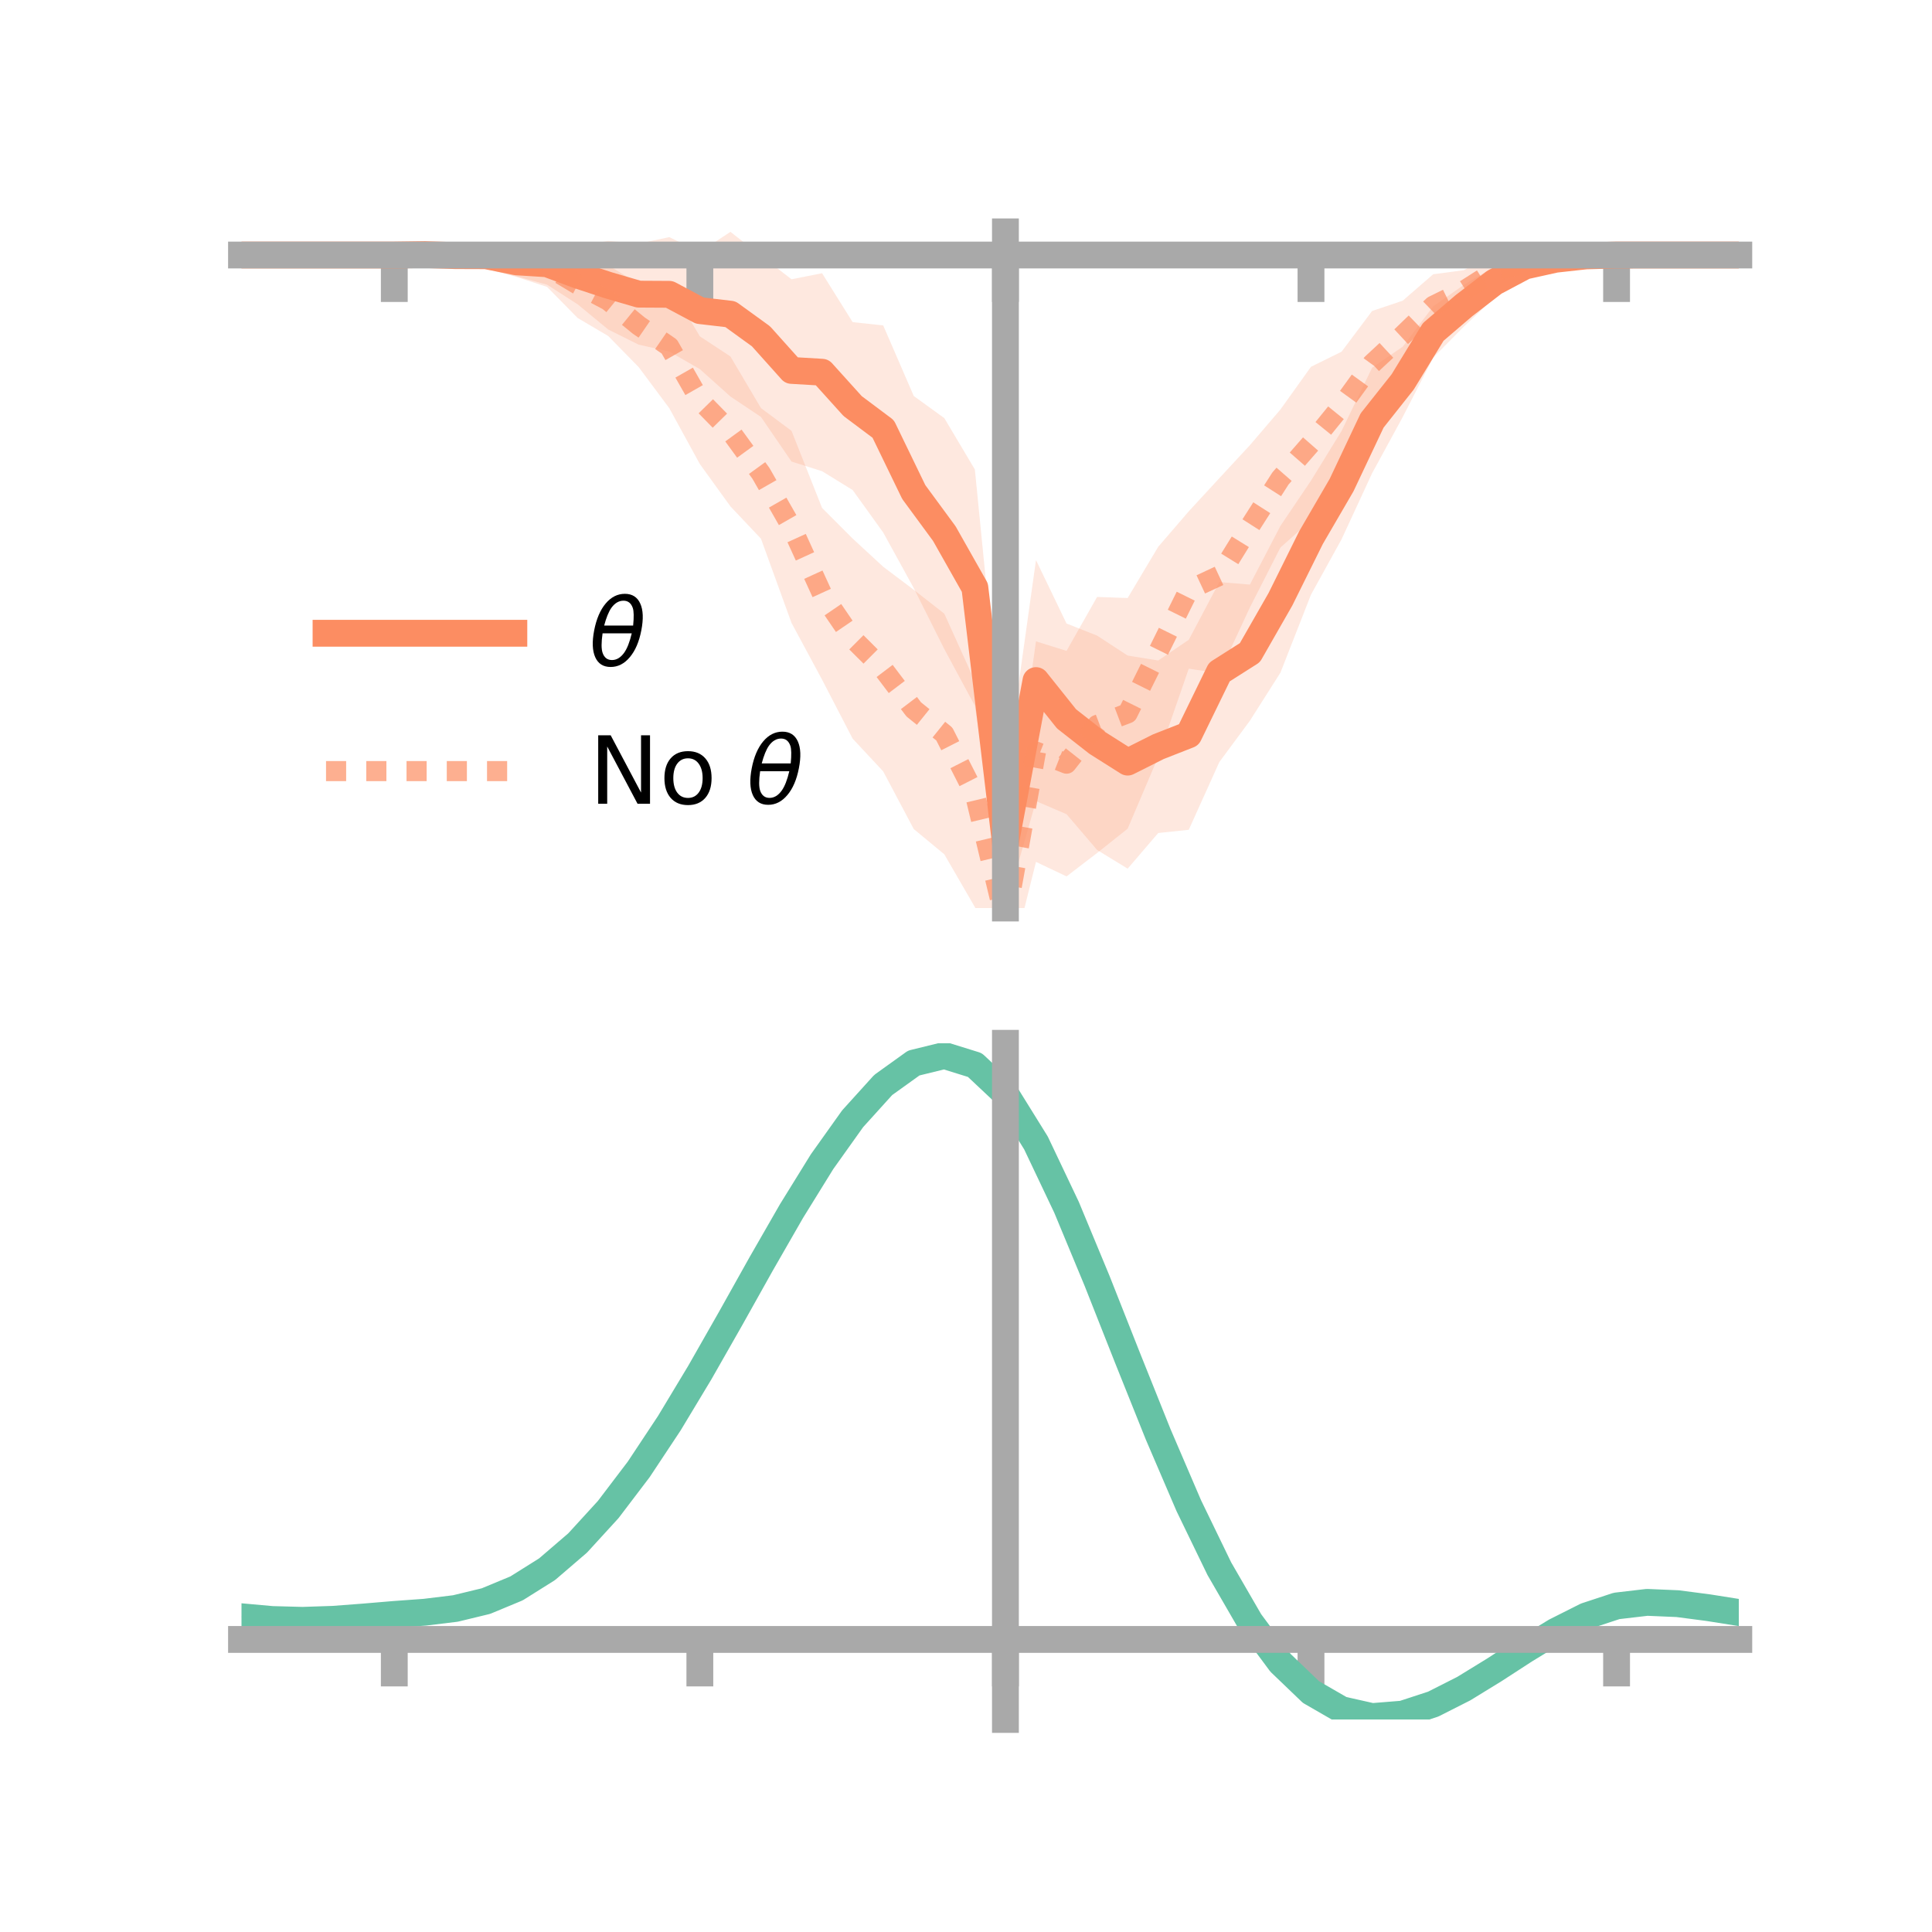 <?xml version="1.0" encoding="utf-8" standalone="no"?>
<!DOCTYPE svg PUBLIC "-//W3C//DTD SVG 1.1//EN"
  "http://www.w3.org/Graphics/SVG/1.1/DTD/svg11.dtd">
<!-- Created with matplotlib (https://matplotlib.org/) -->
<svg height="144pt" version="1.1" viewBox="0 0 144 144" width="144pt" xmlns="http://www.w3.org/2000/svg" xmlns:xlink="http://www.w3.org/1999/xlink">
 <defs>
  <style type="text/css">*{stroke-linecap:butt;stroke-linejoin:round;}</style>
 </defs>
 <g id="figure_1">
  <g id="patch_1">
   <path d="M 0 144 
L 144 144 
L 144 0 
L 0 0 
z
" style="fill:none;"/>
  </g>
  <g id="axes_1">
   <g id="patch_2">
    <path d="M 18 67.68 
L 129.6 67.68 
L 129.6 17.28 
L 18 17.28 
z
" style="fill:none;"/>
   </g>
   <g id="PolyCollection_1">
    <path clip-path="url(#p96a675a2ac)" d="M 18 19.008 
L 18 19.008 
L 20.278 19.008 
L 22.555 19.008 
L 24.833 19.008 
L 27.11 19.008 
L 29.388 19.008 
L 31.665 18.768 
L 33.943 18.692 
L 36.22 18.102 
L 38.498 18.438 
L 40.776 18.101 
L 43.053 18.333 
L 45.331 17.959 
L 47.608 18.159 
L 49.886 17.673 
L 52.163 18.79 
L 54.441 17.28 
L 56.718 19.055 
L 58.996 20.816 
L 61.273 20.365 
L 63.551 24.01 
L 65.829 24.255 
L 68.106 29.514 
L 70.384 31.165 
L 72.661 34.992 
L 74.939 57.984 
L 77.216 41.745 
L 79.494 46.475 
L 81.771 47.375 
L 84.049 48.862 
L 86.327 49.23 
L 88.604 47.686 
L 90.882 43.383 
L 93.159 43.573 
L 95.437 39.196 
L 97.714 35.824 
L 99.992 32.124 
L 102.269 27.408 
L 104.547 25.843 
L 106.824 22.831 
L 109.102 21.237 
L 111.38 19.875 
L 113.657 18.913 
L 115.935 18.941 
L 118.212 18.963 
L 120.49 19.007 
L 122.767 19.008 
L 125.045 19.008 
L 127.322 19.008 
L 129.6 19.008 
L 129.6 19.008 
L 129.6 19.008 
L 127.322 19.008 
L 125.045 19.008 
L 122.767 19.008 
L 120.49 19.01 
L 118.212 19.181 
L 115.935 19.706 
L 113.657 20.744 
L 111.38 22.198 
L 109.102 24.346 
L 106.824 26.652 
L 104.547 31.089 
L 102.269 35.273 
L 99.992 40.194 
L 97.714 44.322 
L 95.437 50.134 
L 93.159 53.72 
L 90.882 56.8 
L 88.604 61.847 
L 86.327 62.088 
L 84.049 64.744 
L 81.771 63.351 
L 79.494 60.686 
L 77.216 59.709 
L 74.939 67.68 
L 72.661 52.605 
L 70.384 48.379 
L 68.106 43.832 
L 65.829 39.69 
L 63.551 36.525 
L 61.273 35.121 
L 58.996 34.403 
L 56.718 31.077 
L 54.441 29.553 
L 52.163 27.513 
L 49.886 26.201 
L 47.608 25.69 
L 45.331 24.558 
L 43.053 22.681 
L 40.776 21.22 
L 38.498 20.593 
L 36.22 20.018 
L 33.943 19.411 
L 31.665 19.184 
L 29.388 19.008 
L 27.11 19.008 
L 24.833 19.008 
L 22.555 19.008 
L 20.278 19.008 
L 18 19.008 
z
" style="fill:#fc8d62;fill-opacity:0.2;"/>
   </g>
   <g id="PolyCollection_2">
    <path clip-path="url(#p96a675a2ac)" d="M 18 19.008 
L 18 19.008 
L 20.278 19.008 
L 22.555 19.008 
L 24.833 19.008 
L 27.11 19.008 
L 29.388 19.008 
L 31.665 18.875 
L 33.943 18.583 
L 36.22 18.332 
L 38.498 18.468 
L 40.776 18.285 
L 43.053 18.704 
L 45.331 19.771 
L 47.608 21.163 
L 49.886 21.236 
L 52.163 25.07 
L 54.441 26.567 
L 56.718 30.415 
L 58.996 32.114 
L 61.273 37.859 
L 63.551 40.14 
L 65.829 42.242 
L 68.106 43.959 
L 70.384 45.741 
L 72.661 50.777 
L 74.939 64.007 
L 77.216 47.803 
L 79.494 48.512 
L 81.771 44.492 
L 84.049 44.573 
L 86.327 40.754 
L 88.604 38.111 
L 90.882 35.64 
L 93.159 33.182 
L 95.437 30.52 
L 97.714 27.337 
L 99.992 26.214 
L 102.269 23.178 
L 104.547 22.412 
L 106.824 20.44 
L 109.102 20.139 
L 111.38 18.948 
L 113.657 18.77 
L 115.935 18.719 
L 118.212 18.845 
L 120.49 19.007 
L 122.767 19.008 
L 125.045 19.008 
L 127.322 19.008 
L 129.6 19.008 
L 129.6 19.008 
L 129.6 19.008 
L 127.322 19.008 
L 125.045 19.008 
L 122.767 19.008 
L 120.49 19.009 
L 118.212 19.248 
L 115.935 19.659 
L 113.657 20.466 
L 111.38 21.489 
L 109.102 23.202 
L 106.824 25.147 
L 104.547 27.57 
L 102.269 31.035 
L 99.992 34.288 
L 97.714 38.779 
L 95.437 40.807 
L 93.159 45.278 
L 90.882 50.181 
L 88.604 49.841 
L 86.327 56.41 
L 84.049 61.765 
L 81.771 63.578 
L 79.494 65.322 
L 77.216 64.24 
L 74.939 73.38 
L 72.661 67.61 
L 70.384 63.676 
L 68.106 61.792 
L 65.829 57.496 
L 63.551 55.055 
L 61.273 50.659 
L 58.996 46.431 
L 56.718 40.152 
L 54.441 37.741 
L 52.163 34.588 
L 49.886 30.426 
L 47.608 27.367 
L 45.331 25.042 
L 43.053 23.7 
L 40.776 21.385 
L 38.498 20.641 
L 36.22 20.032 
L 33.943 19.468 
L 31.665 19.158 
L 29.388 19.008 
L 27.11 19.008 
L 24.833 19.008 
L 22.555 19.008 
L 20.278 19.008 
L 18 19.008 
z
" style="fill:#fc8d62;fill-opacity:0.2;"/>
   </g>
   <g id="matplotlib.axis_1">
    <g id="xtick_1">
     <g id="line2d_1">
      <defs>
       <path d="M 0 0 
L 0 3.5 
" id="m90766036f6" style="stroke:#a9a9a9;stroke-width:2;"/>
      </defs>
      <g>
       <use style="fill:#a9a9a9;stroke:#a9a9a9;stroke-width:2;" x="29.388" xlink:href="#m90766036f6" y="19.008"/>
      </g>
     </g>
    </g>
    <g id="xtick_2">
     <g id="line2d_2">
      <g>
       <use style="fill:#a9a9a9;stroke:#a9a9a9;stroke-width:2;" x="52.163" xlink:href="#m90766036f6" y="19.008"/>
      </g>
     </g>
    </g>
    <g id="xtick_3">
     <g id="line2d_3">
      <g>
       <use style="fill:#a9a9a9;stroke:#a9a9a9;stroke-width:2;" x="74.939" xlink:href="#m90766036f6" y="19.008"/>
      </g>
     </g>
    </g>
    <g id="xtick_4">
     <g id="line2d_4">
      <g>
       <use style="fill:#a9a9a9;stroke:#a9a9a9;stroke-width:2;" x="97.714" xlink:href="#m90766036f6" y="19.008"/>
      </g>
     </g>
    </g>
    <g id="xtick_5">
     <g id="line2d_5">
      <g>
       <use style="fill:#a9a9a9;stroke:#a9a9a9;stroke-width:2;" x="120.49" xlink:href="#m90766036f6" y="19.008"/>
      </g>
     </g>
    </g>
   </g>
   <g id="matplotlib.axis_2"/>
   <g id="line2d_6">
    <path clip-path="url(#p96a675a2ac)" d="M 18 19.008 
L 20.278 19.008 
L 22.555 19.008 
L 24.833 19.008 
L 27.11 19.008 
L 29.388 19.008 
L 31.665 18.976 
L 33.943 19.052 
L 36.22 19.06 
L 38.498 19.516 
L 40.776 19.66 
L 43.053 20.507 
L 45.331 21.259 
L 47.608 21.924 
L 49.886 21.937 
L 52.163 23.151 
L 54.441 23.417 
L 56.718 25.066 
L 58.996 27.609 
L 61.273 27.743 
L 63.551 30.267 
L 65.829 31.973 
L 68.106 36.673 
L 70.384 39.772 
L 72.661 43.798 
L 74.939 62.832 
L 77.216 50.727 
L 79.494 53.58 
L 81.771 55.363 
L 84.049 56.803 
L 86.327 55.659 
L 88.604 54.766 
L 90.882 50.092 
L 93.159 48.646 
L 95.437 44.665 
L 97.714 40.073 
L 99.992 36.159 
L 102.269 31.341 
L 104.547 28.466 
L 106.824 24.742 
L 109.102 22.792 
L 111.38 21.037 
L 113.657 19.829 
L 115.935 19.324 
L 118.212 19.072 
L 120.49 19.009 
L 122.767 19.008 
L 125.045 19.008 
L 127.322 19.008 
L 129.6 19.008 
" style="fill:none;stroke:#fc8d62;stroke-linecap:square;stroke-width:2;"/>
   </g>
   <g id="line2d_7">
    <path clip-path="url(#p96a675a2ac)" d="M 18 19.008 
L 20.278 19.008 
L 22.555 19.008 
L 24.833 19.008 
L 27.11 19.008 
L 29.388 19.008 
L 31.665 19.016 
L 33.943 19.026 
L 36.22 19.182 
L 38.498 19.555 
L 40.776 19.835 
L 43.053 21.202 
L 45.331 22.406 
L 47.608 24.265 
L 49.886 25.831 
L 52.163 29.829 
L 54.441 32.154 
L 56.718 35.283 
L 58.996 39.273 
L 61.273 44.259 
L 63.551 47.598 
L 65.829 49.869 
L 68.106 52.875 
L 70.384 54.708 
L 72.661 59.194 
L 74.939 68.693 
L 77.216 56.021 
L 79.494 56.917 
L 81.771 54.035 
L 84.049 53.169 
L 86.327 48.582 
L 88.604 43.976 
L 90.882 42.911 
L 93.159 39.23 
L 95.437 35.663 
L 97.714 33.058 
L 99.992 30.251 
L 102.269 27.106 
L 104.547 24.991 
L 106.824 22.793 
L 109.102 21.67 
L 111.38 20.219 
L 113.657 19.618 
L 115.935 19.189 
L 118.212 19.047 
L 120.49 19.008 
L 122.767 19.008 
L 125.045 19.008 
L 127.322 19.008 
L 129.6 19.008 
" style="fill:none;stroke:#fc8d62;stroke-dasharray:1.5,1.5;stroke-dashoffset:0;stroke-opacity:0.7;stroke-width:1.5;"/>
   </g>
   <g id="patch_3">
    <path d="M 74.939 67.68 
L 74.939 17.28 
" style="fill:none;stroke:#a9a9a9;stroke-linecap:square;stroke-linejoin:miter;stroke-width:2;"/>
   </g>
   <g id="patch_4">
    <path d="M 129.6 67.68 
L 129.6 17.28 
" style="fill:none;"/>
   </g>
   <g id="patch_5">
    <path d="M 18 19.008 
L 129.6 19.008 
" style="fill:none;stroke:#a9a9a9;stroke-linecap:square;stroke-linejoin:miter;stroke-width:2;"/>
   </g>
   <g id="patch_6">
    <path d="M 18 17.28 
L 129.6 17.28 
" style="fill:none;"/>
   </g>
   <g id="legend_1">
    <g id="line2d_8">
     <path d="M 24.3 47.2 
L 38.3 47.2 
" style="fill:none;stroke:#fc8d62;stroke-linecap:square;stroke-width:2;"/>
    </g>
    <g id="line2d_9"/>
    <g id="text_1">
     <!-- $\theta$ -->
     <g transform="translate(43.9 49.65)scale(0.07 -0.07)">
      <defs>
       <path d="M 45.516 34.672 
L 14.453 34.672 
Q 12.359 20.062 14.5 13.875 
Q 17.188 6.25 24.469 6.25 
Q 31.781 6.25 37.359 13.922 
Q 42.234 20.656 45.516 34.672 
z
M 47.016 42.969 
Q 48.344 56.844 46.625 61.719 
Q 43.953 69.438 36.766 69.438 
Q 29.297 69.438 23.828 61.812 
Q 19.531 55.672 16.156 42.969 
z
M 38.188 76.766 
Q 49.906 76.766 54.594 66.406 
Q 59.281 56.109 55.719 37.844 
Q 52.203 19.625 43.453 9.281 
Q 34.766 -1.125 23.047 -1.125 
Q 11.281 -1.125 6.641 9.281 
Q 2 19.625 5.516 37.844 
Q 9.078 56.109 17.719 66.406 
Q 26.422 76.766 38.188 76.766 
z
" id="DejaVuSans-Oblique-952"/>
      </defs>
      <use transform="translate(0 0.234)" xlink:href="#DejaVuSans-Oblique-952"/>
     </g>
    </g>
    <g id="line2d_10">
     <path d="M 24.3 57.474 
L 38.3 57.474 
" style="fill:none;stroke:#fc8d62;stroke-dasharray:1.5,1.5;stroke-dashoffset:0;stroke-opacity:0.7;stroke-width:1.5;"/>
    </g>
    <g id="line2d_11"/>
    <g id="text_2">
     <!-- No $\theta$ -->
     <g transform="translate(43.9 59.924)scale(0.07 -0.07)">
      <defs>
       <path d="M 9.812 72.906 
L 23.094 72.906 
L 55.422 11.922 
L 55.422 72.906 
L 64.984 72.906 
L 64.984 0 
L 51.703 0 
L 19.391 60.984 
L 19.391 0 
L 9.812 0 
z
" id="DejaVuSans-78"/>
       <path d="M 30.609 48.391 
Q 23.391 48.391 19.188 42.75 
Q 14.984 37.109 14.984 27.297 
Q 14.984 17.484 19.156 11.844 
Q 23.344 6.203 30.609 6.203 
Q 37.797 6.203 41.984 11.859 
Q 46.188 17.531 46.188 27.297 
Q 46.188 37.016 41.984 42.703 
Q 37.797 48.391 30.609 48.391 
z
M 30.609 56 
Q 42.328 56 49.016 48.375 
Q 55.719 40.766 55.719 27.297 
Q 55.719 13.875 49.016 6.219 
Q 42.328 -1.422 30.609 -1.422 
Q 18.844 -1.422 12.172 6.219 
Q 5.516 13.875 5.516 27.297 
Q 5.516 40.766 12.172 48.375 
Q 18.844 56 30.609 56 
z
" id="DejaVuSans-111"/>
       <path id="DejaVuSans-32"/>
      </defs>
      <use transform="translate(0 0.234)" xlink:href="#DejaVuSans-78"/>
      <use transform="translate(74.805 0.234)" xlink:href="#DejaVuSans-111"/>
      <use transform="translate(135.986 0.234)" xlink:href="#DejaVuSans-32"/>
      <use transform="translate(167.773 0.234)" xlink:href="#DejaVuSans-Oblique-952"/>
     </g>
    </g>
   </g>
  </g>
  <g id="axes_2">
   <g id="patch_7">
    <path d="M 18 128.16 
L 129.6 128.16 
L 129.6 77.76 
L 18 77.76 
z
" style="fill:none;"/>
   </g>
   <g id="PolyCollection_3">
    <path clip-path="url(#p6db2cb9a2e)" d="M 18 120.543 
L 18 120.466 
L 20.278 120.68 
L 22.555 120.741 
L 24.833 120.657 
L 27.11 120.476 
L 29.388 120.276 
L 31.665 120.105 
L 33.943 119.823 
L 36.22 119.267 
L 38.498 118.31 
L 40.776 116.86 
L 43.053 114.866 
L 45.331 112.321 
L 47.608 109.255 
L 49.886 105.738 
L 52.163 101.869 
L 54.441 97.778 
L 56.718 93.62 
L 58.996 89.568 
L 61.273 85.813 
L 63.551 82.552 
L 65.829 79.989 
L 68.106 78.326 
L 70.384 77.76 
L 72.661 78.48 
L 74.939 80.656 
L 77.216 84.375 
L 79.494 89.24 
L 81.771 94.805 
L 84.049 100.652 
L 86.327 106.419 
L 88.604 111.805 
L 90.882 116.576 
L 93.159 120.566 
L 95.437 123.679 
L 97.714 125.884 
L 99.992 127.207 
L 102.269 127.725 
L 104.547 127.55 
L 106.824 126.819 
L 109.102 125.686 
L 111.38 124.313 
L 113.657 122.863 
L 115.935 121.495 
L 118.212 120.362 
L 120.49 119.616 
L 122.767 119.352 
L 125.045 119.455 
L 127.322 119.762 
L 129.6 120.135 
L 129.6 120.239 
L 129.6 120.239 
L 127.322 119.89 
L 125.045 119.602 
L 122.767 119.51 
L 120.49 119.778 
L 118.212 120.534 
L 115.935 121.694 
L 113.657 123.107 
L 111.38 124.611 
L 109.102 126.034 
L 106.824 127.208 
L 104.547 127.968 
L 102.269 128.16 
L 99.992 127.654 
L 97.714 126.351 
L 95.437 124.187 
L 93.159 121.149 
L 90.882 117.269 
L 88.604 112.639 
L 86.327 107.414 
L 84.049 101.817 
L 81.771 96.139 
L 79.494 90.732 
L 77.216 86.003 
L 74.939 82.389 
L 72.661 80.282 
L 70.384 79.588 
L 68.106 80.139 
L 65.829 81.747 
L 63.551 84.218 
L 61.273 87.354 
L 58.996 90.959 
L 56.718 94.841 
L 54.441 98.819 
L 52.163 102.727 
L 49.886 106.421 
L 47.608 109.778 
L 45.331 112.706 
L 43.053 115.144 
L 40.776 117.063 
L 38.498 118.469 
L 36.22 119.406 
L 33.943 119.95 
L 31.665 120.224 
L 29.388 120.384 
L 27.11 120.568 
L 24.833 120.73 
L 22.555 120.798 
L 20.278 120.738 
L 18 120.543 
z
" style="fill:#66c2a5;fill-opacity:0.2;"/>
   </g>
   <g id="matplotlib.axis_3">
    <g id="xtick_6">
     <g id="line2d_12">
      <g>
       <use style="fill:#a9a9a9;stroke:#a9a9a9;stroke-width:2;" x="29.388" xlink:href="#m90766036f6" y="122.195"/>
      </g>
     </g>
    </g>
    <g id="xtick_7">
     <g id="line2d_13">
      <g>
       <use style="fill:#a9a9a9;stroke:#a9a9a9;stroke-width:2;" x="52.163" xlink:href="#m90766036f6" y="122.195"/>
      </g>
     </g>
    </g>
    <g id="xtick_8">
     <g id="line2d_14">
      <g>
       <use style="fill:#a9a9a9;stroke:#a9a9a9;stroke-width:2;" x="74.939" xlink:href="#m90766036f6" y="122.195"/>
      </g>
     </g>
    </g>
    <g id="xtick_9">
     <g id="line2d_15">
      <g>
       <use style="fill:#a9a9a9;stroke:#a9a9a9;stroke-width:2;" x="97.714" xlink:href="#m90766036f6" y="122.195"/>
      </g>
     </g>
    </g>
    <g id="xtick_10">
     <g id="line2d_16">
      <g>
       <use style="fill:#a9a9a9;stroke:#a9a9a9;stroke-width:2;" x="120.49" xlink:href="#m90766036f6" y="122.195"/>
      </g>
     </g>
    </g>
   </g>
   <g id="matplotlib.axis_4"/>
   <g id="line2d_17">
    <path clip-path="url(#p6db2cb9a2e)" d="M 18 120.504 
L 20.278 120.709 
L 22.555 120.77 
L 24.833 120.694 
L 27.11 120.522 
L 29.388 120.33 
L 31.665 120.165 
L 33.943 119.887 
L 36.22 119.336 
L 38.498 118.39 
L 40.776 116.961 
L 43.053 115.005 
L 45.331 112.514 
L 47.608 109.517 
L 49.886 106.079 
L 52.163 102.298 
L 54.441 98.299 
L 56.718 94.23 
L 58.996 90.264 
L 61.273 86.583 
L 63.551 83.385 
L 65.829 80.868 
L 68.106 79.233 
L 70.384 78.674 
L 72.661 79.381 
L 74.939 81.522 
L 77.216 85.189 
L 79.494 89.986 
L 81.771 95.472 
L 84.049 101.235 
L 86.327 106.917 
L 88.604 112.222 
L 90.882 116.922 
L 93.159 120.857 
L 95.437 123.933 
L 97.714 126.117 
L 99.992 127.431 
L 102.269 127.943 
L 104.547 127.759 
L 106.824 127.014 
L 109.102 125.86 
L 111.38 124.462 
L 113.657 122.985 
L 115.935 121.594 
L 118.212 120.448 
L 120.49 119.697 
L 122.767 119.431 
L 125.045 119.528 
L 127.322 119.826 
L 129.6 120.187 
" style="fill:none;stroke:#66c2a5;stroke-linecap:square;stroke-width:2;"/>
   </g>
   <g id="patch_8">
    <path d="M 74.939 128.16 
L 74.939 77.76 
" style="fill:none;stroke:#a9a9a9;stroke-linecap:square;stroke-linejoin:miter;stroke-width:2;"/>
   </g>
   <g id="patch_9">
    <path d="M 129.6 128.16 
L 129.6 77.76 
" style="fill:none;"/>
   </g>
   <g id="patch_10">
    <path d="M 18 122.195 
L 129.6 122.195 
" style="fill:none;stroke:#a9a9a9;stroke-linecap:square;stroke-linejoin:miter;stroke-width:2;"/>
   </g>
   <g id="patch_11">
    <path d="M 18 77.76 
L 129.6 77.76 
" style="fill:none;"/>
   </g>
  </g>
 </g>
 <defs>
  <clipPath id="p96a675a2ac">
   <rect height="50.4" width="111.6" x="18" y="17.28"/>
  </clipPath>
  <clipPath id="p6db2cb9a2e">
   <rect height="50.4" width="111.6" x="18" y="77.76"/>
  </clipPath>
 </defs>
</svg>
